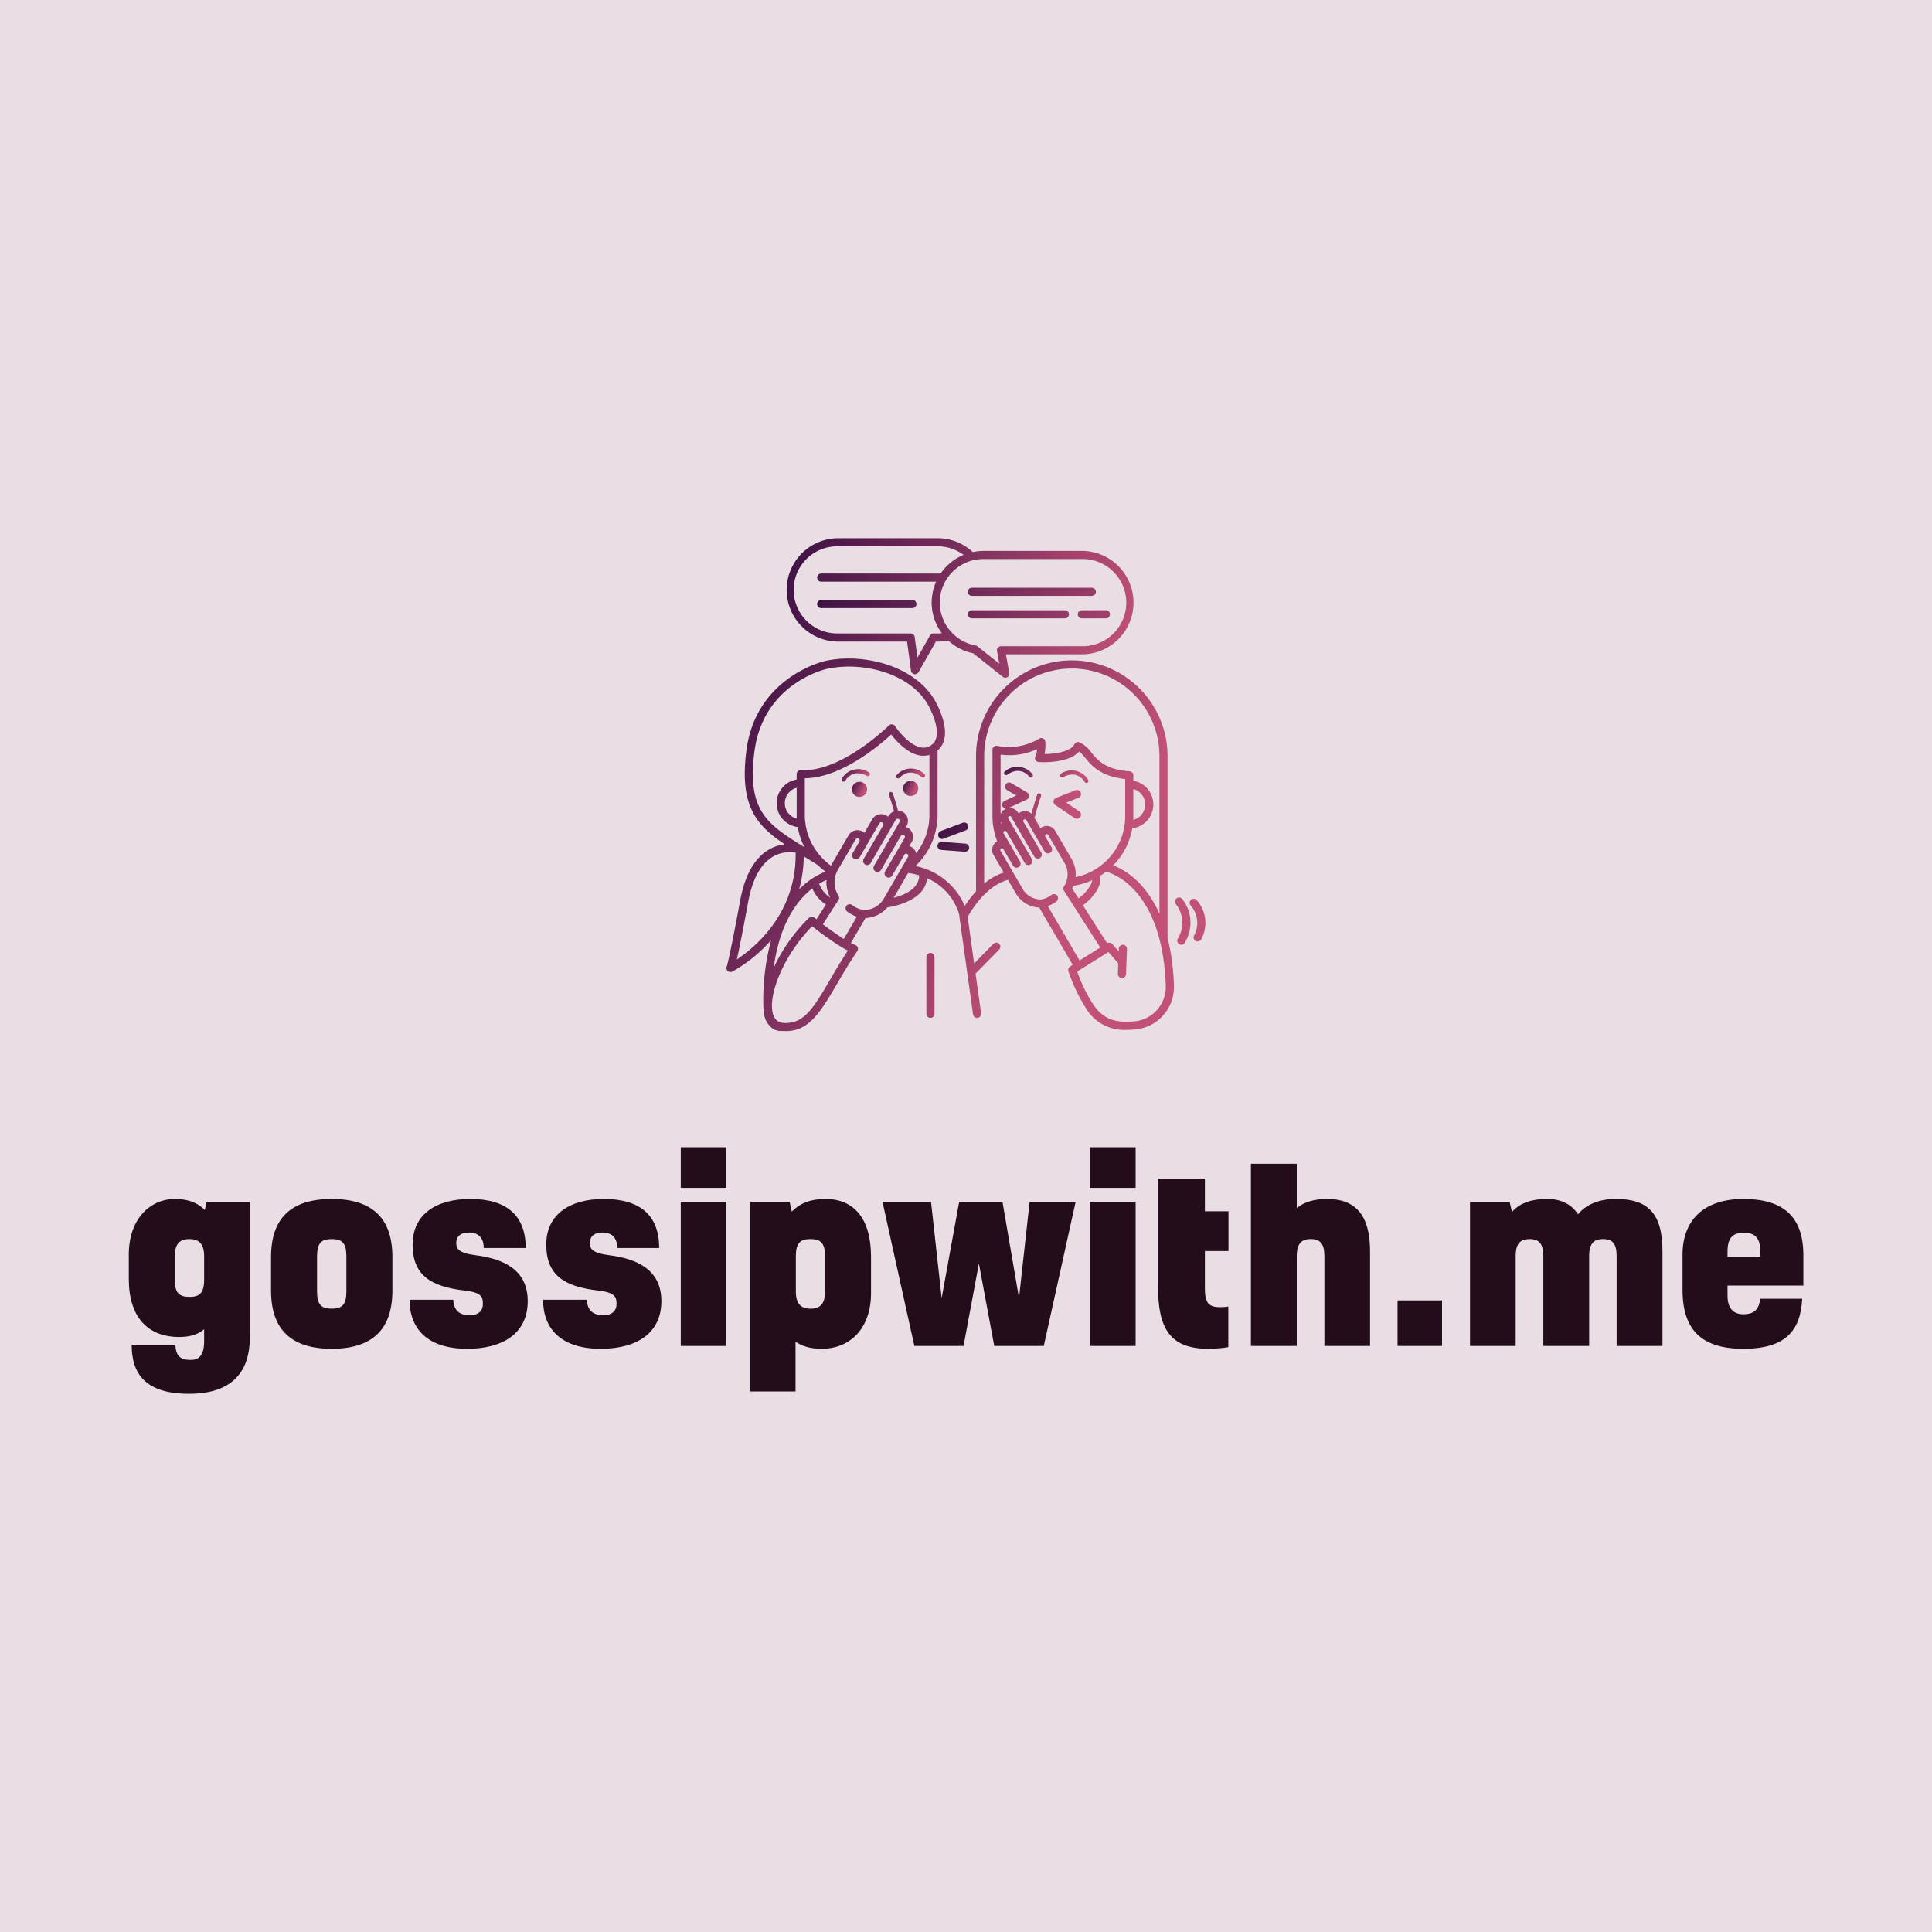 <svg data-v-fde0c5aa="" xmlns="http://www.w3.org/2000/svg" viewBox="0 0 300 300" class="iconAbove"><!----><defs data-v-fde0c5aa=""><!----></defs><rect data-v-fde0c5aa="" fill="#EADEE5" x="0" y="0" width="300px" height="300px" class="logo-background-square"></rect><defs data-v-fde0c5aa=""><!----></defs><g data-v-fde0c5aa="" id="7fbd03f0-a584-4962-b285-66466183c556" fill="#240D1B" transform="matrix(2.617,0,0,2.617,18.535,168.695)"><path d="M5.03 15.12C5.03 15.99 4.70 16.23 4.23 16.23C3.58 16.23 3.36 15.97 3.32 15.33L0.73 15.33C0.73 17.05 1.54 18.24 4.14 18.24C6.30 18.24 7.74 17.29 7.74 14.90L7.74 6.85L5.18 6.85L5.07 7.34C4.72 6.97 4.19 6.68 3.28 6.68C1.89 6.68 0.56 7.80 0.56 9.98L0.56 11.42C0.56 13.69 1.68 14.87 3.56 14.87C4.21 14.87 4.68 14.71 5.03 14.41ZM5.03 11.47C5.03 12.25 4.77 12.49 4.16 12.49C3.54 12.49 3.29 12.25 3.29 11.47L3.29 10.08C3.29 9.34 3.58 9.06 4.16 9.06C4.70 9.06 5.03 9.32 5.03 10.07ZM11.73 10.08C11.73 9.30 11.98 9.06 12.60 9.06C13.22 9.06 13.47 9.30 13.47 10.08L13.47 12.17C13.47 12.95 13.22 13.19 12.60 13.19C11.98 13.19 11.73 12.95 11.73 12.17ZM12.60 6.68C10.16 6.68 9.00 7.85 9.00 10.12L9.00 12.12C9.00 14.39 10.16 15.57 12.60 15.57C15.04 15.57 16.20 14.39 16.20 12.12L16.20 10.12C16.20 7.85 15.04 6.68 12.60 6.68ZM21.15 10.02C20.09 9.88 19.99 9.62 19.99 9.28C19.99 8.90 20.26 8.67 20.73 8.67C21.35 8.67 21.62 9.03 21.62 9.59L24.11 9.59C24.11 7.71 23.04 6.68 20.82 6.68C18.84 6.68 17.40 7.56 17.40 9.39C17.40 11.20 18.47 11.89 20.54 12.12C21.52 12.24 21.57 12.52 21.57 12.92C21.57 13.31 21.29 13.58 20.82 13.58C20.17 13.58 19.85 13.30 19.81 12.66L17.22 12.66C17.22 14.38 18.28 15.57 20.64 15.57C22.79 15.57 24.23 14.63 24.23 12.74C24.23 10.88 22.79 10.23 21.15 10.02ZM29.08 10.02C28.01 9.88 27.92 9.62 27.92 9.28C27.92 8.90 28.18 8.67 28.66 8.67C29.27 8.67 29.54 9.03 29.54 9.59L32.03 9.59C32.03 7.71 30.97 6.68 28.74 6.68C26.77 6.68 25.33 7.56 25.33 9.39C25.33 11.20 26.39 11.89 28.46 12.12C29.44 12.24 29.50 12.52 29.50 12.92C29.50 13.31 29.22 13.58 28.74 13.58C28.10 13.58 27.78 13.30 27.73 12.66L25.14 12.66C25.14 14.38 26.21 15.57 28.56 15.57C30.72 15.57 32.16 14.63 32.16 12.74C32.16 10.88 30.72 10.23 29.08 10.02ZM36.02 6.85L33.31 6.85L33.31 15.40L36.02 15.40ZM36.02 3.61L33.31 3.61L33.31 6.02L36.02 6.02ZM41.89 6.68C41.02 6.68 40.38 6.93 39.90 7.43L39.77 6.85L37.42 6.85L37.42 18.10L40.12 18.10L40.12 15.15C40.49 15.41 40.99 15.57 41.69 15.57C43.27 15.57 44.60 14.45 44.60 12.26L44.60 10.12C44.60 7.85 43.60 6.68 41.89 6.68ZM40.14 10.08C40.14 9.30 40.39 9.06 41.01 9.06C41.62 9.06 41.87 9.30 41.87 10.08L41.87 12.17C41.87 12.91 41.58 13.19 41.01 13.19C40.46 13.19 40.14 12.92 40.14 12.18ZM49.83 6.85L48.79 12.56L48.16 6.85L45.28 6.85L47.17 15.40L50.09 15.40L51.00 10.51L51.91 15.40L54.85 15.40L56.74 6.85L54.01 6.85L53.38 12.56L52.40 6.85ZM60.30 6.85L57.58 6.85L57.58 15.40L60.30 15.40ZM60.30 3.61L57.58 3.61L57.58 6.02L60.30 6.02ZM65.30 13.10C64.62 13.10 64.41 12.82 64.41 12.00L64.41 9.77L65.81 9.77L65.81 7.41L64.41 7.41L64.41 5.47L61.63 5.47L61.63 11.90C61.63 14.36 62.34 15.57 64.61 15.57C65.11 15.57 65.62 15.51 65.80 15.47L65.80 13.06C65.67 13.09 65.46 13.10 65.30 13.10ZM69.86 4.59L67.14 4.59L67.14 15.40L69.86 15.40L69.86 10.11C69.86 9.32 70.14 9.06 70.69 9.06C71.26 9.06 71.50 9.34 71.50 10.08L71.50 15.40L74.21 15.40L74.21 9.77C74.21 7.62 73.32 6.68 71.68 6.68C70.91 6.68 70.31 6.85 69.86 7.22ZM78.48 12.70L75.84 12.70L75.84 15.40L78.48 15.40ZM84.71 6.68C83.85 6.68 83.12 6.89 82.63 7.45L82.49 6.85L80.14 6.85L80.14 15.40L82.85 15.40L82.85 10.07C82.85 9.32 83.13 9.06 83.68 9.06C84.25 9.06 84.49 9.34 84.49 10.08L84.49 15.40L87.21 15.40L87.21 10.07C87.21 9.32 87.49 9.06 88.03 9.06C88.61 9.06 88.84 9.34 88.84 10.08L88.84 15.40L91.56 15.40L91.56 9.77C91.56 7.52 90.68 6.68 88.80 6.68C87.79 6.68 87.02 7.01 86.55 7.59C86.13 6.94 85.47 6.68 84.71 6.68ZM97.36 12.60C97.29 13.15 97.09 13.52 96.35 13.52C95.73 13.52 95.42 13.12 95.42 12.42L95.42 11.82L99.92 11.82L99.92 10.02C99.92 7.71 98.71 6.68 96.36 6.68C93.93 6.68 92.75 8.02 92.75 9.98L92.75 12.08C92.75 14.49 93.93 15.57 96.36 15.57C98.85 15.57 99.76 14.50 99.85 12.60ZM96.39 8.68C97.01 8.68 97.36 8.97 97.36 9.74L97.36 10.11L95.42 10.11L95.42 9.79C95.42 8.99 95.73 8.68 96.39 8.68Z"></path></g><defs data-v-fde0c5aa=""><linearGradient data-v-fde0c5aa="" gradientTransform="rotate(25)" id="775ae5d8-4e6b-4793-8486-35c3f5f85f15" x1="0%" y1="0%" x2="100%" y2="0%"><stop data-v-fde0c5aa="" offset="0%" stop-color="#3C1143" stop-opacity="1"></stop><stop data-v-fde0c5aa="" offset="100%" stop-color="#C25178" stop-opacity="1"></stop></linearGradient></defs><g data-v-fde0c5aa="" id="81514f6f-0df8-410b-ac71-fae54453bb24" stroke="none" fill="url(#775ae5d8-4e6b-4793-8486-35c3f5f85f15)" transform="matrix(0.789,0,0,0.789,110.534,82.391)"><path d="M30.9 47.574a3.741 3.741 0 0 0-5.325 1.26.4.4 0 0 0 .706.378c.054-.1 1.362-2.466 4.243-.931a.4.4 0 0 0 .376-.707z"></path><circle cx="29.068" cy="50.925" r="1.494"></circle><path d="M36.37 48.127a.4.4 0 1 0 .618.508c.073-.09 1.816-2.154 4.345-.089a.4.4 0 0 0 .505-.62 3.741 3.741 0 0 0-5.468.201z"></path><circle cx="39.132" cy="50.742" r="1.494"></circle><path d="M68.746 47.825a.4.4 0 0 0 .376.706c2.863-1.525 4.189.831 4.245.932a.4.4 0 0 0 .352.209.391.391 0 0 0 .189-.048.4.4 0 0 0 .163-.539 3.742 3.742 0 0 0-5.325-1.26zM57.675 47.4a.4.4 0 0 0 .461.654c2.65-1.872 4.262.3 4.329.391a.4.4 0 0 0 .325.166.391.391 0 0 0 .232-.075.4.4 0 0 0 .094-.556 3.74 3.74 0 0 0-5.441-.58z"></path><path d="M89.686 44.526a18.846 18.846 0 1 0-37.691 0v26.468a21 21 0 0 0-2.216 2.885 13.358 13.358 0 0 0-9.712-7.855 13.89 13.89 0 0 0 4.357-10.064V43.273c2.891-2.452.8-7.348-.281-9.4-3.809-7.254-14.338-9.907-21.9-8.2C22.1 25.7 8.662 28.784 6.8 43.29c-1.4 10.854 1.941 14.715 7.55 18.45a7.964 7.964 0 0 0-3.15 1.06c-2.806 1.659-4.691 5-5.606 9.922-2.059 11.094-2.568 12.786-2.645 13.006a.8.8 0 0 0 .717 1.155.808.808 0 0 0 .354-.083 28.525 28.525 0 0 0 7.637-6.193 45.792 45.792 0 0 0-1.483 13.933.8.8 0 0 0 .068.3 4.32 4.32 0 0 0 1.437 2.923 2.817 2.817 0 0 0 1.987.714c.085 0 .174 0 .262-.011a.7.7 0 0 0 .123.014c.2.013.388.02.576.02 4.56 0 6.868-3.933 10.014-9.3 1.136-1.937 2.424-4.131 3.985-6.444a.8.8 0 0 0-.372-1.193 10.12 10.12 0 0 1-.886-.41l2.867-4.9a6.019 6.019 0 0 0 4.315-2.092c1.462-.221 7.39-1.387 7.809-5.741a11.213 11.213 0 0 1 6.255 6.895 2.021 2.021 0 0 1 .1.578.889.889 0 0 0 .007.089l2.688 19.226a.8.8 0 0 0 .791.69.829.829 0 0 0 .111-.008.8.8 0 0 0 .682-.9l-1.091-7.8 4.634-4.729a.8.8 0 1 0-1.143-1.119l-3.77 3.847-1.277-9.135c3.14-5.6 6.681-7 7.934-7.323l1.561 2.682a5.619 5.619 0 0 0 4.591 2.783l6.585 11.262-.508.316c-.017.01-.025.027-.041.038a.765.765 0 0 0-.143.135.87.87 0 0 0-.069.091.788.788 0 0 0-.076.17.747.747 0 0 0-.03.115.879.879 0 0 0 .012.312.693.693 0 0 0 .01.078 33.572 33.572 0 0 0 3.341 7.1 8.765 8.765 0 0 0 8.1 4.446q.664 0 1.385-.06a8.376 8.376 0 0 0 7.943-8.568 44.523 44.523 0 0 0-1.253-9.505zM42.824 55.96a12.269 12.269 0 0 1-2.617 7.548v-.014a2.005 2.005 0 0 0-.936-1.233 2.054 2.054 0 0 0-.4-.178l.446-.766a1.976 1.976 0 0 0 .222-1.529 2.01 2.01 0 0 0-1.341-1.43l.118-.2a2.084 2.084 0 0 0 .22-1.535 2 2 0 0 0-1.886-1.5 62.912 62.912 0 0 0-1.024-3.395.4.4 0 1 0-.758.254c.007.02.562 1.679.989 3.271a2.031 2.031 0 0 0-1.044.871l-.114.2a1.982 1.982 0 0 0-.344-.251 2.051 2.051 0 0 0-2.775.733l-1.557 2.692a1.934 1.934 0 0 0-.334-.249 2.017 2.017 0 0 0-2.777.721l-3.475 5.97a12.592 12.592 0 0 1-1.524-1.3c-.015-.015-.032-.029-.048-.043-.151-.153-.287-.316-.429-.474-.128-.143-.263-.28-.383-.427-.137-.168-.257-.345-.384-.518-.11-.15-.228-.3-.33-.449-.121-.182-.225-.372-.336-.559-.092-.155-.192-.306-.277-.465-.105-.2-.192-.4-.285-.6-.073-.157-.156-.31-.222-.47-.088-.214-.158-.435-.234-.653-.054-.156-.117-.307-.165-.465-.072-.236-.123-.478-.18-.718-.035-.146-.079-.288-.109-.436-.052-.261-.083-.528-.117-.793-.018-.131-.045-.26-.058-.392q-.058-.6-.059-1.208v-7.223c7.15-.063 14.72-6.509 17-8.61.972 1.251 3.1 3.628 5.522 4.1a4.549 4.549 0 0 0 .787.077h.126a4.056 4.056 0 0 0 .732-.075c.041-.008.082-.019.124-.028.079-.018.159-.031.237-.054zM20.587 76.5c-.254-.2-.413-.327-.415-.329a.8.8 0 0 0-1.061.049 33.827 33.827 0 0 0-6.938 9.815c1.2-8.893 4.737-13.386 7.6-15.608a7.038 7.038 0 0 0 2.68 3.16zm2.71-4.272a5.613 5.613 0 0 1-2.178-2.73 11.7 11.7 0 0 1 1.446-.74 6.356 6.356 0 0 0 .735 3.468zM16.7 55.96v.723a3.137 3.137 0 0 1 0-6.066zM8.381 43.494c1.709-13.273 13.7-16.147 14.2-16.262a20.2 20.2 0 0 1 4.4-.469c6.186 0 12.968 2.574 15.741 7.854.718 1.368 2.872 5.96.445 7.62a2.584 2.584 0 0 1-1.5.484 2.86 2.86 0 0 1-.545-.054c-2.593-.5-5.03-4.143-5.055-4.18a.8.8 0 0 0-1.231-.125c-.094.093-9.417 9.282-17.291 8.764a.8.8 0 0 0-.852.8v1.062a4.731 4.731 0 0 0 .207 9.358l.047.249c.016.083.03.142.045.214.079.375.17.747.28 1.114l.022.08c.116.381.254.755.4 1.125.03.074.059.148.09.221.138.324.283.645.446.959-7.33-4.521-11.347-7.128-9.849-18.814zM4.924 84.4c.416-1.824 1.09-5.171 2.243-11.383.823-4.435 2.446-7.4 4.823-8.823a6.513 6.513 0 0 1 3.359-.908 6.855 6.855 0 0 1 1.14.094C16.69 75.293 8.487 82.035 4.924 84.4zm13.164-20.3c.884.545 1.8 1.114 2.762 1.734a14.033 14.033 0 0 0 1.522 1.281 14.965 14.965 0 0 0-5.2 3.5 25.014 25.014 0 0 0 .916-6.515zm5.173 24.3c-3.206 5.464-5.138 8.764-9.134 8.485a.648.648 0 0 0-.086-.01h-.038l-.088-.01-.047-.007-.077-.012-.062-.012-.079-.016-.071-.018-.084-.023-.076-.026a1.526 1.526 0 0 1-.169-.068c-.027-.013-.058-.025-.088-.041l-.084-.047c-.028-.016-.059-.033-.088-.052s-.057-.04-.086-.061-.058-.042-.087-.065-.055-.05-.082-.075-.058-.052-.086-.081-.053-.06-.079-.09-.056-.063-.083-.1-.049-.071-.073-.106-.053-.076-.078-.119-.044-.081-.065-.123-.05-.09-.073-.141-.037-.093-.056-.139-.045-.108-.065-.167-.031-.108-.047-.162-.037-.123-.053-.19-.026-.13-.038-.194-.029-.134-.04-.207c-.014-.094-.023-.2-.033-.3-.005-.052-.013-.1-.017-.153-.29-3.791 2.575-10.788 7.883-16.2.162.127.354.276.571.443a56.164 56.164 0 0 0 5.556 3.857q.483.276.913.491c-1.353 2.054-2.492 3.997-3.511 5.733zm6.547-13.738H29.8a4.713 4.713 0 0 1-2.172-.959.8.8 0 1 0-1 1.252 6.338 6.338 0 0 0 1.908 1.033l-2.562 4.381-.116-.073q-.327-.207-.681-.441l-.167-.11q-.42-.282-.874-.6l-.19-.135q-.4-.28-.818-.585l-.193-.14c-.323-.236-.656-.484-1-.74l-.083-.064L24.92 72.7a.8.8 0 0 0 0-.867 4.8 4.8 0 0 1-.548-4.066 3.5 3.5 0 0 1 .136-.385 3.4 3.4 0 0 1 .291-.6l3.5-6.011a.426.426 0 0 1 .26-.2.417.417 0 0 1 .323.05.45.45 0 0 1 .2.266.417.417 0 0 1-.038.307v.005l-1.337 2.29a.8.8 0 0 0 1.382.807l1.348-2.31v-.005l2.526-4.361a.444.444 0 0 1 .6-.164.437.437 0 0 1 .2.278.341.341 0 0 1-.025.266l-.159.273-3.677 6.313a.8.8 0 1 0 1.383.8l3.823-6.586v-.006l1.092-1.87a.44.44 0 0 1 .585-.164.411.411 0 0 1 .2.241.477.477 0 0 1-.048.346l-1.109 1.917-3.911 6.706a.8.8 0 1 0 1.382.806l3.91-6.706a.431.431 0 0 1 .59-.149.393.393 0 0 1 .189.251.418.418 0 0 1-.04.322l-3.726 6.392v.005l-.115.192a.8.8 0 0 0 1.372.824l.115-.192h.005l2.288-3.915a.421.421 0 0 1 .259-.2.413.413 0 0 1 .321.045.419.419 0 0 1 .189.257.414.414 0 0 1-.043.318l-4.792 8.241a4.421 4.421 0 0 1-4.013 2.195zm10.977-6.808c.057 2.656-2.986 3.891-5 4.418l2.84-4.883a12.827 12.827 0 0 1 2.162.455zM53.6 69.477V44.526a17.246 17.246 0 1 1 34.491 0V75.41c-2.886-6.515-7.164-8.792-9.1-9.515a13.786 13.786 0 0 0 3.749-7.3 4.732 4.732 0 0 0 .218-9.36v-1.059a.8.8 0 0 0-.74-.8c-4.788-.363-6.253-2.145-7.546-3.717a6.024 6.024 0 0 0-2.292-1.988.8.8 0 0 0-1.01.365c-.821 1.547-3.937 1.918-5.883 1.944a10.355 10.355 0 0 0 .156-2.384.8.8 0 0 0-1.244-.636 11.594 11.594 0 0 1-8.184 1.407.8.8 0 0 0-.984.779v13.065a13.642 13.642 0 0 0 .936 4.945c-.014.008-.029.012-.043.02a1.887 1.887 0 0 0-.888 1.175 1.857 1.857 0 0 0 .187 1.462l2.023 3.487a11.623 11.623 0 0 0-3.846 2.177zm18.563 2.9l-1.243-1.945a5.635 5.635 0 0 0 .247-.53 13.75 13.75 0 0 0 3.684-1.1 3.043 3.043 0 0 1-.245.808 7.857 7.857 0 0 1-2.448 2.771zm-.572-4.165a6.025 6.025 0 0 0 .018-.828c0-.068-.007-.136-.012-.2a5.891 5.891 0 0 0-.111-.815 5.844 5.844 0 0 0-.239-.794 7.73 7.73 0 0 0-.075-.194 5.969 5.969 0 0 0-.365-.756L67.583 59.1a2 2 0 0 0-.219-.314 1.86 1.86 0 0 0-1.4-.656c-.016 0-.031-.006-.047-.006s-.053.009-.081.01a1.854 1.854 0 0 0-.34.046c-.041.01-.082.017-.123.03a1.833 1.833 0 0 0-.421.179 1.882 1.882 0 0 0-.274.19l-1.219-2.1a.4.4 0 0 0 .141-.22c.425-1.773 1.176-4.011 1.183-4.033a.4.4 0 1 0-.758-.255c-.007.021-.676 2.015-1.117 3.753a1.932 1.932 0 0 0-.829-.454 1.868 1.868 0 0 0-1.414.2 1.888 1.888 0 0 0-.293.2l-.069-.118a1.942 1.942 0 0 0-1.908-.948l3.57-1.665a.8.8 0 0 0 .066-1.415l-3.142-1.844a.8.8 0 0 0-.809 1.38l1.828 1.073-2.328 1.086a.8.8 0 0 0 .316 1.521 1.955 1.955 0 0 0-.228.105 1.983 1.983 0 0 0-.3.212c-.031.026-.056.056-.085.083a2.085 2.085 0 0 0-.164.176c-.028.035-.052.072-.078.109a1.828 1.828 0 0 0-.116.188c-.021.04-.04.08-.059.121s-.03.056-.041.086V44.092a13.228 13.228 0 0 0 7.181-1.071 4.162 4.162 0 0 1-.29 1.329.8.8 0 0 0 .636 1.208c.634.04 5.838.29 7.949-2.088a7.852 7.852 0 0 1 1.129 1.207c1.284 1.562 3.022 3.674 7.922 4.227V56.235a12.2 12.2 0 0 1-3.546 8.587.79.79 0 0 0-.067.06 12.368 12.368 0 0 1-6.153 3.334zm-14.68-10.555a12.469 12.469 0 0 1-.035-.338c.026.057.055.114.087.169l.07.121c-.041.014-.081.031-.122.048zm26.041-1.422v-5.367a3.136 3.136 0 0 1 0 6.065zM61.22 70.6l-4.427-7.607a.3.3 0 0 1-.018-.221.338.338 0 0 1 .152-.214.276.276 0 0 1 .214-.027.315.315 0 0 1 .226.157l1.913 3.258a.8.8 0 0 0 1.381-.808l-3.25-5.578a.282.282 0 0 1-.026-.221.337.337 0 0 1 .136-.2.378.378 0 0 1 .13-.044.337.337 0 0 1 .244.059.316.316 0 0 1 .045.051.276.276 0 0 1 .043.047c0 .007.011.011.016.018l3.592 6.159a.8.8 0 1 0 1.382-.806l-3.6-6.176c0-.008-.012-.011-.016-.018l-1.006-1.74a.353.353 0 0 1-.032-.28.322.322 0 0 1 .39-.212.348.348 0 0 1 .212.158l1 1.717v.01l3.534 6.068a.8.8 0 0 0 .692.4.789.789 0 0 0 .4-.109.8.8 0 0 0 .289-1.094l-3.385-5.815-.14-.24v-.009a.314.314 0 0 1-.024-.214.337.337 0 0 1 .175-.21.3.3 0 0 1 .228-.031.329.329 0 0 1 .2.149L64.233 61c.006.009.016.014.021.023l-.008.006 1.231 2.108a.8.8 0 0 0 1.382-.807l-1.232-2.111v-.01a.331.331 0 0 1-.041-.209.357.357 0 0 1 .171-.227.319.319 0 0 1 .243-.036.311.311 0 0 1 .193.159l3.225 5.531a4.4 4.4 0 0 1 .212.409 4.347 4.347 0 0 1 .172 3.123 4.01 4.01 0 0 1-.495 1.052.8.8 0 0 0-.006.872l7.141 11.171-4.07 2.546-6.255-10.7a5.863 5.863 0 0 0 1.7-.936.8.8 0 0 0-1-1.252 4.245 4.245 0 0 1-1.986.873A4.046 4.046 0 0 1 61.22 70.6zm21.644 26c-3.872.32-6.119-.7-8.007-3.654a31.358 31.358 0 0 1-2.952-6.163l.615-.382 5.454-3.416.072-.045 1.943 2.225-.077 2.055a.8.8 0 0 0 .769.83h.031a.8.8 0 0 0 .8-.77l.185-4.937a.8.8 0 0 0-1.6-.06l-.021.549-1.273-1.459a.8.8 0 0 0-1.006-.161l-4.78-7.479c1.34-.923 3.815-3.31 3.417-5.794a13.9 13.9 0 0 0 1.154-.809c.027.008.049.026.077.032.11.022 11.029 2.475 11.672 22.52a6.8 6.8 0 0 1-6.473 6.918z"></path><path d="M43.026 83.116a.8.8 0 0 0-.8.8V95.1a.8.8 0 1 0 1.6 0V83.916a.8.8 0 0 0-.8-.8zM72.6 51.557a.8.8 0 0 0-1.036-.453L67.752 52.6a.8.8 0 0 0-.156 1.408l3.813 2.574a.8.8 0 0 0 .895-1.326l-2.55-1.722 2.394-.937a.8.8 0 0 0 .452-1.04zM24.9 21.845h13.528l.764 5.729a.8.8 0 0 0 1.489.289l3.41-6.018h.374a10.315 10.315 0 0 0 2.059-.229 10.122 10.122 0 0 0 4.909 2.53l5.821 4.629a.8.8 0 0 0 1.286-.77l-.668-3.656h15.113a10.176 10.176 0 0 0 0-20.349H53.433a10.464 10.464 0 0 0-2.074.23 10.076 10.076 0 0 0-6.894-2.73H24.9a10.172 10.172 0 1 0 0 20.344zM72.985 5.6a8.576 8.576 0 1 1 0 17.152H56.913a.8.8 0 0 0-.787.944l.457 2.5-4.308-3.426a.8.8 0 0 0-.355-.161 8.53 8.53 0 0 1-4.564-2.409 19.432 19.432 0 0 1-.46-.5 8.677 8.677 0 0 1-.873-1.235l-.014-.026a8.822 8.822 0 0 1-.336-.638c-.028-.06-.049-.122-.076-.182a8.695 8.695 0 0 1-.214-.509c-.028-.076-.048-.155-.074-.232-.053-.159-.109-.318-.154-.48-.03-.111-.05-.223-.075-.335-.03-.132-.066-.262-.089-.395-.033-.18-.053-.362-.074-.544-.007-.067-.02-.132-.026-.2q-.034-.375-.034-.753c0-.244.01-.487.031-.727a8.6 8.6 0 0 1 6.421-7.585 8.875 8.875 0 0 1 2.124-.259zM24.9 3.1h19.565a8.472 8.472 0 0 1 5.07 1.672c-.045.019-.087.041-.132.06-.1.045-.2.093-.3.141a10.493 10.493 0 0 0-.725.375 9.455 9.455 0 0 0-.4.243c-.093.06-.186.119-.277.182-.132.09-.259.183-.386.279-.084.064-.17.127-.253.193-.13.1-.256.216-.38.327-.072.064-.146.125-.216.191-.144.136-.283.278-.419.422-.044.047-.091.09-.134.138a10.35 10.35 0 0 0-.506.6c-.039.05-.073.1-.111.153-.092.122-.183.245-.27.371H21.52a.8.8 0 0 0 0 1.6h22.612c-.028.064-.051.13-.078.194q-.09.214-.17.433-.059.156-.111.315c-.049.148-.093.3-.136.45-.029.106-.059.211-.085.319a7.015 7.015 0 0 0-.1.479c-.02.1-.042.205-.059.309a9.627 9.627 0 0 0-.068.541c-.01.088-.023.175-.031.264-.021.272-.034.545-.034.821s.014.572.038.855c.008.092.023.183.033.275.022.191.045.382.077.571.019.107.044.214.066.32.035.172.071.344.116.513.028.111.062.219.094.329a8.82 8.82 0 0 0 .278.81 9.994 9.994 0 0 0 .754 1.537c.093.156.194.308.3.46.059.087.116.176.178.261.025.034.046.071.071.1q-.4.038-.793.037h-.84a.8.8 0 0 0-.7.406L40.463 25l-.541-4.062a.8.8 0 0 0-.793-.7H24.9a8.572 8.572 0 1 1 0-17.138z"></path><path d="M50.383 12.048a.8.8 0 0 0 .8.8h23.6a.8.8 0 0 0 0-1.6h-23.6a.8.8 0 0 0-.8.8zM21.52 15.248h17.951a.8.8 0 0 0 0-1.6H21.52a.8.8 0 0 0 0 1.6zM69.484 15.673h-18.3a.8.8 0 1 0 0 1.6h18.3a.8.8 0 1 0 0-1.6zM72.02 16.473a.8.8 0 0 0 .8.8h4.731a.8.8 0 1 0 0-1.6H72.82a.8.8 0 0 0-.8.8zM91.454 72.387a.8.8 0 0 0-.128 1.124 5.894 5.894 0 0 1 .391 6.757.8.8 0 1 0 1.359.844 7.5 7.5 0 0 0-.5-8.6.8.8 0 0 0-1.122-.125z"></path><path d="M95.438 72.731a.8.8 0 0 0-1.2 1.06 5.18 5.18 0 0 1 .658 5.916.8.8 0 0 0 1.4.771 6.784 6.784 0 0 0-.858-7.747zM45.339 60.69a.8.8 0 0 0 .282-.052L49.95 59a.8.8 0 0 0-.565-1.5l-4.329 1.634a.8.8 0 0 0 .283 1.549zM45.135 62.851l4.614.353h.061a.8.8 0 0 0 .06-1.6l-4.613-.352a.8.8 0 0 0-.122 1.595z"></path></g><!----></svg>